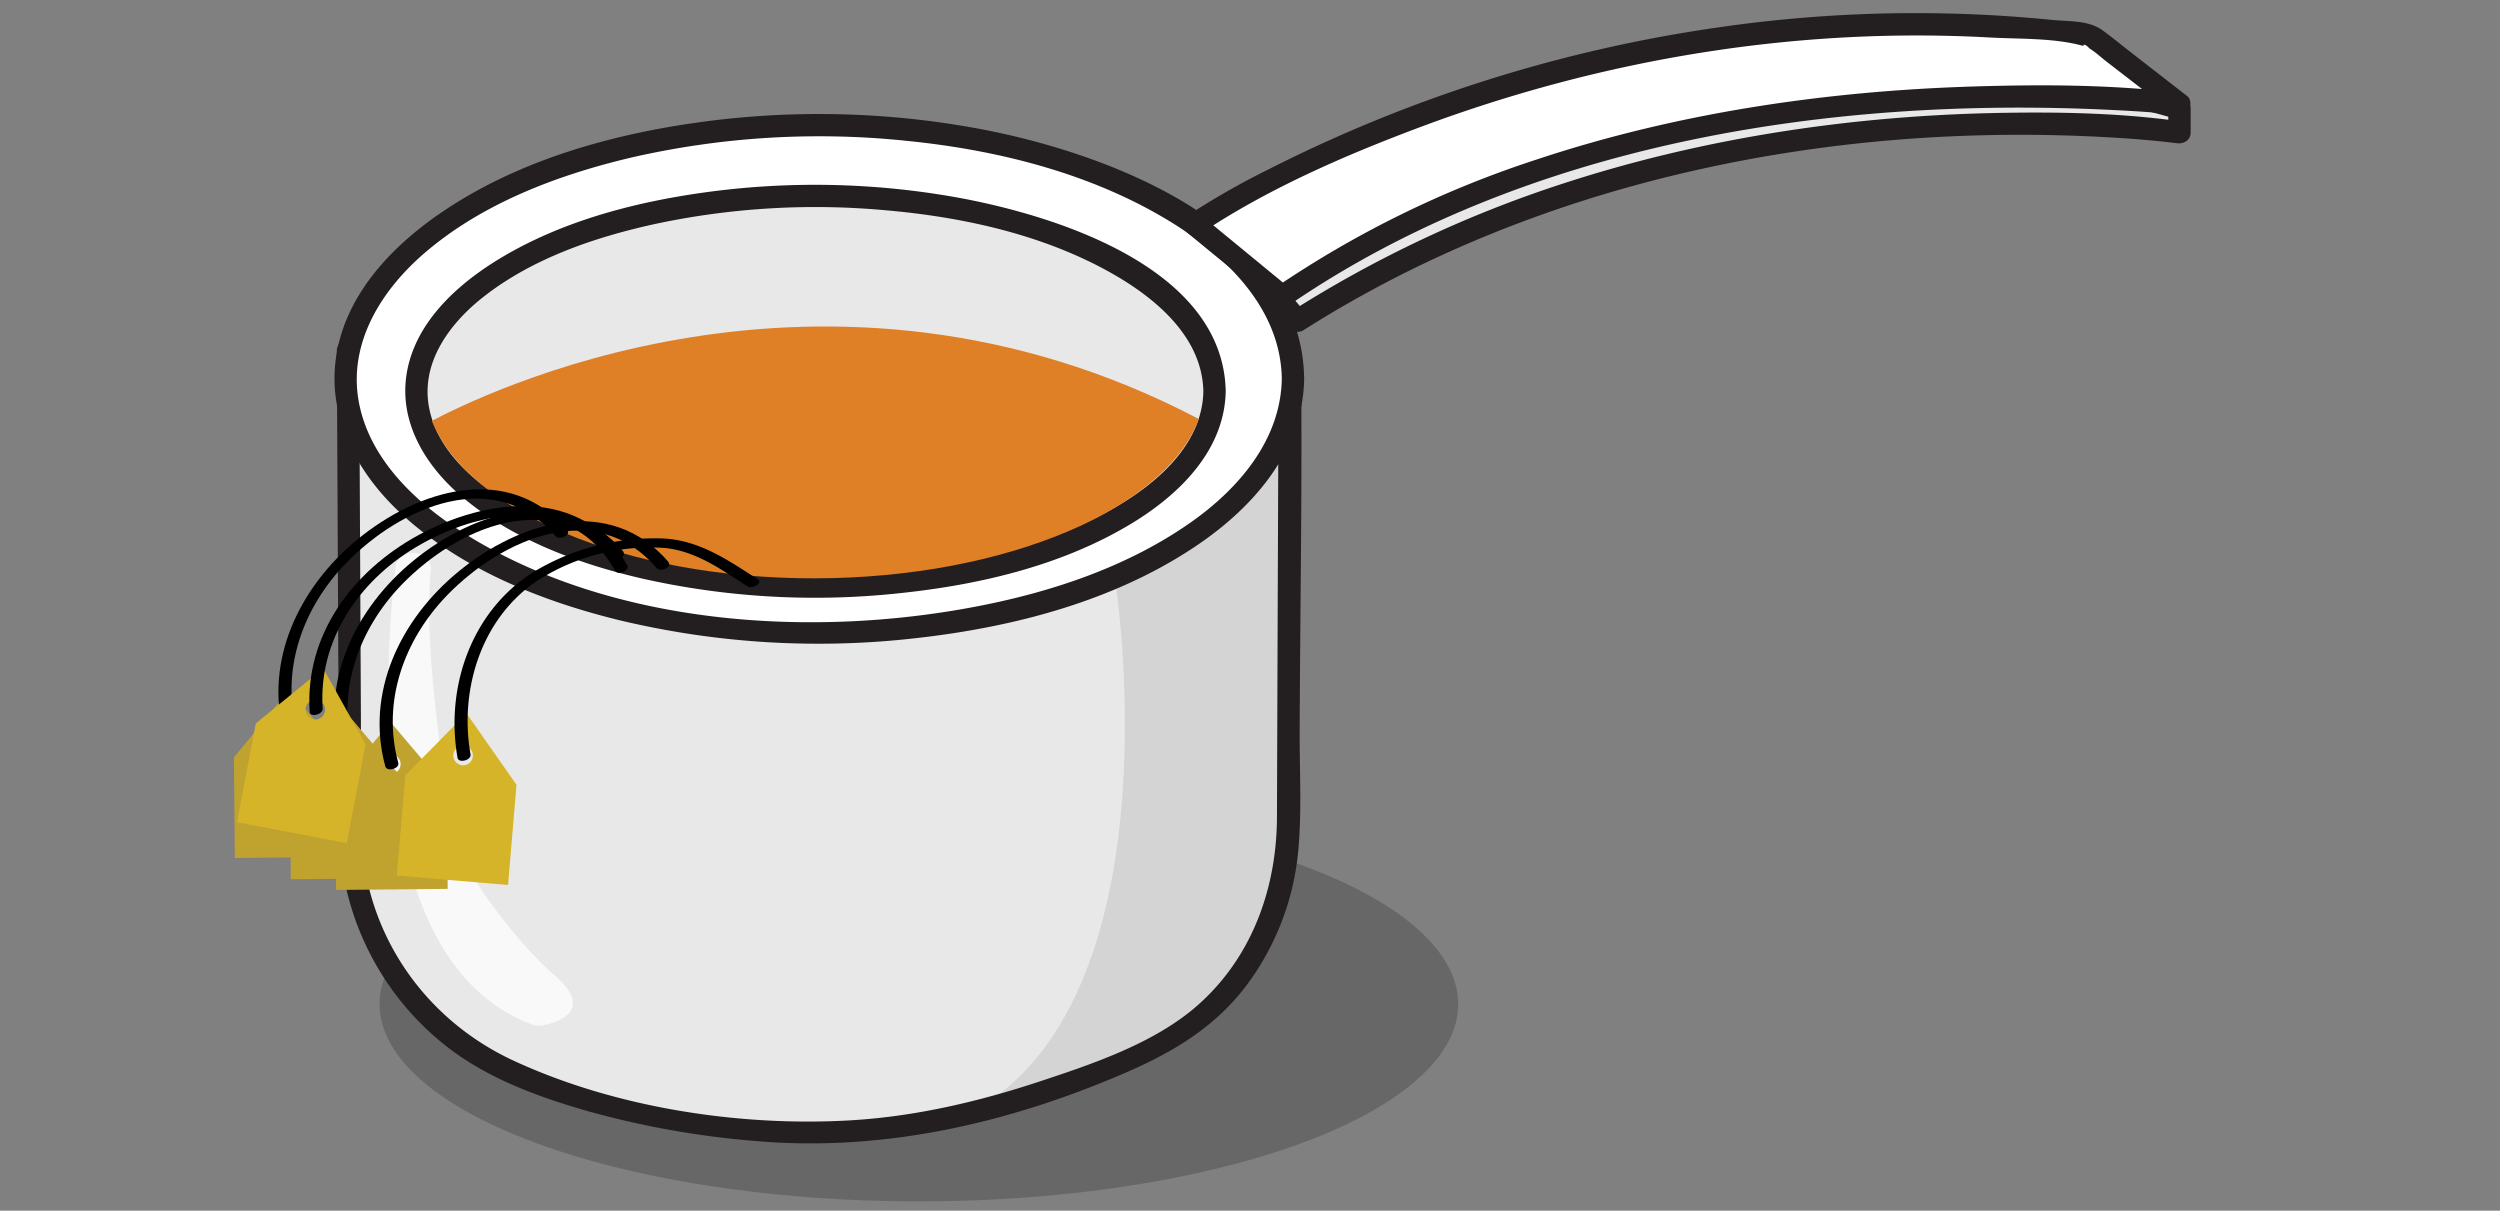 <svg id="Layer_1" data-name="Layer 1" xmlns="http://www.w3.org/2000/svg" viewBox="0 0 558.85 270.63"><rect x="0" y="0" width="558.85" height="270.63" fill="#808080" stroke="none"/><defs><style>.cls-1{fill:#666766;}.cls-2{fill:#e8e8e8;}.cls-3,.cls-6{fill:#231f20;}.cls-4,.cls-7{fill:#fff;}.cls-5{fill:#df8026;}.cls-6{opacity:0.1;}.cls-7{opacity:0.75;}.cls-8{fill:#c0a32f;}.cls-9{fill:#d6b429;}</style></defs><title>makeyouown</title><ellipse class="cls-1" cx="205.41" cy="224.46" rx="120.56" ry="44.1"/><path class="cls-2" d="M288.34,78.38H77.79l.51,107.29a59.38,59.38,0,0,0,26.75,48.94c16.47,10.84,50.42,18.53,78.24,18.53s57.44-10.57,75.4-19.41c19.42-9.55,29.19-30.49,29.26-48.09Z"/><path class="cls-3" d="M288.34,75.88H77.79a2.53,2.53,0,0,0-2.5,2.5l.36,74.16c0,10.72.06,21.44.15,32.17a62.71,62.71,0,0,0,24.72,49.74c9.11,6.88,20.21,10.89,31.1,14a199.68,199.68,0,0,0,39,6.75c27.87,2.08,55.28-4.31,80.79-15.32,10.62-4.58,20-10.1,27.13-19.47A59.42,59.42,0,0,0,290.23,190c.79-8.73.27-17.7.3-26.45.1-27.76.61-55.56.3-83.33,0-.61,0-1.23,0-1.84,0-3.22-5-3.22-5,0l-.26,69.89-.12,34.4c-.06,16.34-5.88,32.15-18.7,42.88-9.63,8-23,12.45-34.71,16.32-13.51,4.45-27.56,7.71-41.78,8.56-24.91,1.48-52.82-2.81-75.56-13.38-20.25-9.41-33.58-29.12-33.91-51.57-.12-8.72-.08-17.44-.12-26.15l-.39-81-2.5,2.5H288.34C291.56,80.88,291.56,75.88,288.34,75.88Z"/><ellipse class="cls-4" cx="183.14" cy="84.65" rx="105.89" ry="56.64"/><path class="cls-3" d="M286.53,84.65c-.21,13.59-9.56,24.5-20.17,32-14.16,10-31.16,15.67-48.07,18.92-37.13,7.14-81.51,4.25-114.3-16.2-10.92-6.82-21.79-16.93-23.91-30.27-2-12.91,5.39-24.4,14.79-32.51,12.93-11.14,29.79-17.48,46.2-21.36a188,188,0,0,1,61.75-3.73c20.38,2.05,41.33,7.32,58.92,18.13,12.47,7.66,24.55,19.44,24.79,35,.05,3.22,5.05,3.23,5,0C291,50.49,247.93,34.5,220.4,29.08a195.37,195.37,0,0,0-66.62-1.38c-19.33,2.91-39.13,8.81-55.4,20-11.2,7.68-21.47,18.63-23.32,32.61-1.78,13.38,5,25.64,14.6,34.5,13.34,12.33,31.15,19.49,48.58,23.78a191.07,191.07,0,0,0,67.06,4c21.4-2.45,43.45-8.18,61.58-20.22,13-8.6,24.4-21.35,24.65-37.68C291.58,81.43,286.58,81.43,286.53,84.65Z"/><ellipse class="cls-2" cx="182.27" cy="87.48" rx="89.22" ry="43.63"/><path class="cls-3" d="M269,87.48c-.21,10.62-8.37,18.69-16.77,24.13-12,7.78-26.19,12-40.18,14.48-30.94,5.49-67.56,3.6-95.54-12-8.84-4.93-18.6-12.42-20.6-23C94,81,100.59,72.2,108.15,66.3c10.94-8.55,24.75-13.25,38.14-16.2A171.55,171.55,0,0,1,197.93,47c17.18,1.49,34.94,5.37,50.12,13.83C258,66.38,268.74,75.12,269,87.48c.06,3.21,5.06,3.22,5,0-.55-27.68-38.1-39.32-59.84-43.3A179.58,179.58,0,0,0,157.62,43c-16.2,2.24-32.81,6.64-46.81,15.36-9.32,5.81-18.46,14.4-20,25.83-1.45,10.7,4.62,20.27,12.54,26.93,11.31,9.51,25.87,14.89,40.11,18.19a175.77,175.77,0,0,0,57.85,3.27c17.91-1.89,36.41-6.25,51.92-15.73,10.56-6.45,20.51-16.27,20.77-29.4C274.05,84.26,269.05,84.26,269,87.48Z"/><path class="cls-5" d="M96.53,94.08c8,20,43,35.29,85.71,35.2,42.92-.08,78.59-15.81,85.74-35.62C183.72,49.49,106.18,89.05,96.53,94.08Z"/><path class="cls-2" d="M487.2,24.25V29.6S379.86,14,290.08,71.69l-9.75-11.53,80-39L456,15.58Z"/><path class="cls-3" d="M484.7,24.25V29.6l3.17-2.41c-14-2-28.31-2.22-42.38-1.92C413,26,380.41,30.93,349.5,41a267.47,267.47,0,0,0-60.68,28.5l3,.39-9.76-11.53-.5,3.92,36.87-18,26.76-13c5-2.46,11.12-4.48,15.75-7.68,1.13-.78-1.7-.09.57,0s4.52-.27,6.74-.4l25.15-1.47,55.74-3.28c2.08-.12,4.23-.4,6.32-.37,1.12,0-.86-.2.41,0,1.63.32,3.24.9,4.84,1.34l25.79,7.17c3.11.86,4.43-4,1.33-4.83l-22.55-6.26c-4.12-1.14-7.8-2.58-12.05-2.34l-52.05,3.06-28.1,1.65c-4.11.24-8.7-.05-12.75.75-3.72.72-7.53,3.38-10.9,5L324,36.12,279.06,58c-1.55.76-1.46,2.79-.5,3.92l9.76,11.54a2.51,2.51,0,0,0,3,.39C344.54,40,409.92,27,472.44,30.76c3.58.21,7.15.49,10.71.86,1,.1,2,.22,2.92.33l.47.06c1.57.23,3.17-.62,3.16-2.41V24.25C489.7,21,484.7,21,484.7,24.25Z"/><path class="cls-4" d="M267,50.13S352.57-7.22,467.57,8L487.2,23.25s-117.8-14.34-200.55,43Z"/><path class="cls-3" d="M268.28,52.29c15.16-10.14,32.52-17.64,49.52-24C358.23,13.21,401.61,6,444.74,8.38c6.72.37,14.56.07,21,1.9.12,0-.19-.45.37-.23s.78.67,1.18.92c1.33.84,2.55,2,3.79,2.94L485.43,25l1.77-4.26c-15.16-1.84-30.68-1.88-45.92-1.41-33,1-66.26,5.87-97.69,16.3a230.66,230.66,0,0,0-58.2,28.46l3,.39L268.79,48.36c-2.47-2-6,1.49-3.54,3.53L284.88,68a2.56,2.56,0,0,0,3,.39c52.87-36.33,121-46.91,184-43.82,5.09.25,10.19.54,15.25,1.16,2.06.24,3.43-3,1.77-4.27l-12.87-10c-2.05-1.59-4.05-3.27-6.16-4.77-3.07-2.19-7.55-1.87-11.25-2.25a306.54,306.54,0,0,0-74.26,1.65A323.17,323.17,0,0,0,283.29,38,172.92,172.92,0,0,0,265.76,48C263.09,49.75,265.59,54.08,268.28,52.29Z"/><path class="cls-6" d="M287.68,96.37S275,119,249.26,129.53c0,0,15.66,99.36-36.7,121.36l42.58-13.59s19.06-3.39,32-42.21Z"/><path class="cls-7" d="M88.43,126.7c-2,16.73-8.24,88.07,30.59,102.34a4.43,4.43,0,0,0,2.42.16c3.39-.72,11.58-3.38,2.44-11.26-5.43-4.68-10.66-11.2-14.63-16.69a49.52,49.52,0,0,1-8.86-21c-2.26-13.83-5.63-38.23-4.06-52.91a2.91,2.91,0,0,0-.18-1.37.69.69,0,0,0-.05-.13C94.72,122.45,88.86,123.11,88.43,126.7Z"/><path class="cls-8" d="M52.29,169.32h0l.21,22.47,24.95-.24-.22-22.47h0L64.64,154.23Zm10.25-5.61a2.19,2.19,0,1,1,2.21,2.16A2.18,2.18,0,0,1,62.54,163.71Z"/><path d="M126.86,118.54c-13.18-15.36-33.35-9.15-47.06,2.13C67,131.25,59,147.52,63.5,164.17c.35,1.29,3.25.52,2.9-.77-3.73-13.73,1.3-27.59,11-37.57,12.31-12.6,33.23-21.81,46.76-6,.82,1,3.58-.18,2.66-1.26Z"/><path class="cls-8" d="M64.8,174.09h0L65,196.55,90,196.32l-.21-22.47h0L77.15,159Zm10.25-5.62a2.19,2.19,0,1,1,2.21,2.17A2.19,2.19,0,0,1,75.05,168.47Z"/><path d="M139.36,123.31c-13.17-15.37-33.35-9.16-47.06,2.12C79.46,136,71.49,152.29,76,168.94c.34,1.28,3.24.51,2.89-.78-3.72-13.72,1.31-27.59,11-37.57,12.31-12.6,33.22-21.81,46.76-6,.82,1,3.58-.17,2.65-1.25Z"/><path class="cls-8" d="M74.92,176.47h0l.22,22.47,24.94-.24-.21-22.47h0L87.27,161.38Zm10.25-5.62A2.19,2.19,0,1,1,87.39,173,2.19,2.19,0,0,1,85.17,170.85Z"/><path d="M149.49,125.69c-13.18-15.37-33.35-9.16-47.06,2.13-12.85,10.57-20.82,26.85-16.3,43.5.35,1.29,3.25.51,2.9-.78-3.73-13.72,1.3-27.58,11-37.56,12.3-12.61,33.22-21.81,46.75-6,.82,1,3.58-.18,2.66-1.26Z"/><path class="cls-9" d="M90.61,173.33h0l-1.9,22.39,24.86,2.11,1.89-22.39h0l-11.19-16Zm10.73-4.63a2.19,2.19,0,1,1,2,2.37A2.18,2.18,0,0,1,101.34,168.7Z"/><path d="M169.35,129.46c-6.56-4.21-12.88-8.62-20.92-9.08a52.45,52.45,0,0,0-28.79,7.26c-14.15,8.65-20.17,25.8-17.36,41.76.23,1.28,3.13.55,2.9-.78-2.52-14.31,2.3-30.13,14.6-38.59a46.73,46.73,0,0,1,28.72-7.54c7.09.66,12.8,4.87,18.61,8.6,1,.66,3.59-.76,2.24-1.63Z"/><path class="cls-9" d="M57.18,161.72h0L53,183.79l24.51,4.68,4.21-22.07h0l-9.47-17Zm11.16-3.49a2.19,2.19,0,1,1,1.74,2.56A2.18,2.18,0,0,1,68.34,158.23Z"/><path d="M140.19,126.34c-9.93-17.76-31.31-15.13-46.81-6.63-14.58,8-25.3,22.3-24.15,39.46.08,1.26,3,.58,2.9-.78-1-15.18,8-28.39,20.72-36,14.66-8.79,35.05-12,44.68,5.21.6,1.09,3.38,0,2.66-1.25Z"/></svg>